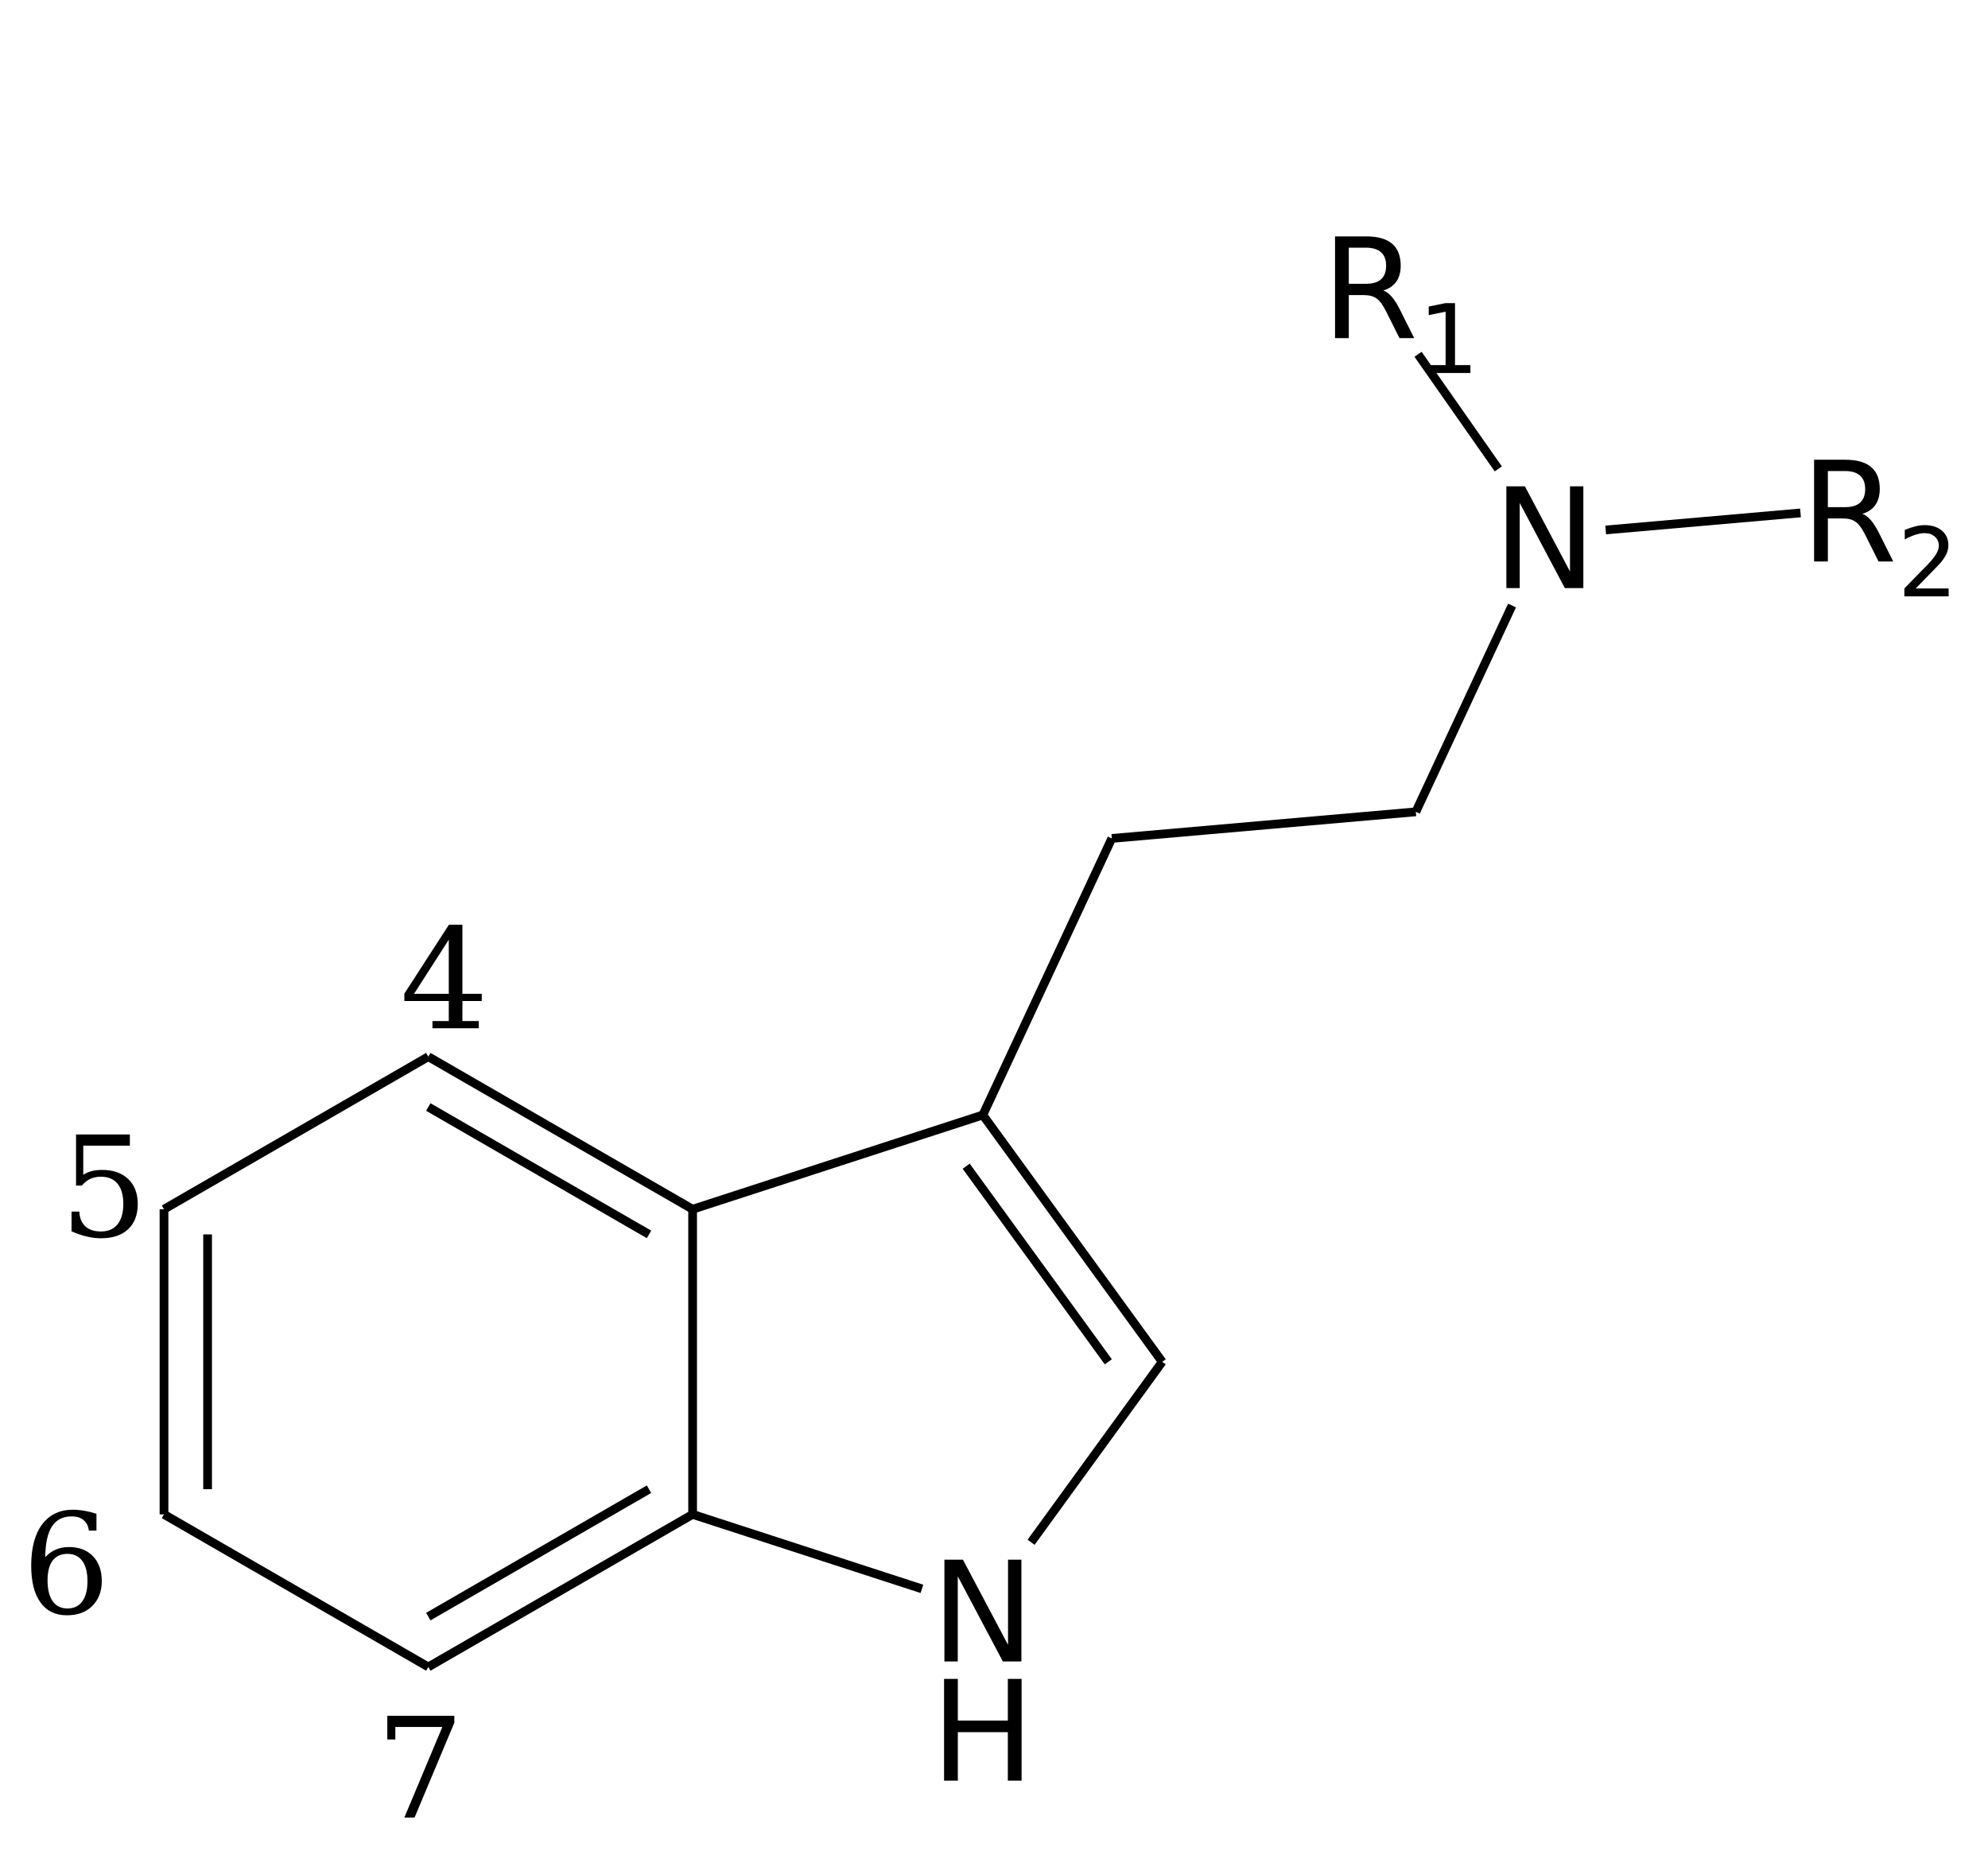 <?xml version="1.0" encoding="UTF-8"?>
<svg xmlns="http://www.w3.org/2000/svg" xmlns:xlink="http://www.w3.org/1999/xlink" width="228pt" height="215pt" viewBox="0 0 228 215" version="1.1">
<defs>
<g>
<symbol overflow="visible" id="glyph0-0">
<path style="stroke:none;" d="M 0.797 2.828 L 0.797 -11.281 L 8.797 -11.281 L 8.797 2.828 Z M 1.703 1.938 L 7.906 1.938 L 7.906 -10.391 L 1.703 -10.391 Z M 1.703 1.938 "/>
</symbol>
<symbol overflow="visible" id="glyph0-1">
<path style="stroke:none;" d="M 5.594 -3.953 L 5.594 -10.156 L 1.609 -3.953 Z M 9.031 0 L 3.719 0 L 3.719 -0.828 L 5.594 -0.828 L 5.594 -3.125 L 0.5 -3.125 L 0.5 -3.969 L 5.609 -11.875 L 7.156 -11.875 L 7.156 -3.953 L 9.375 -3.953 L 9.375 -3.125 L 7.156 -3.125 L 7.156 -0.828 L 9.031 -0.828 Z M 9.031 0 "/>
</symbol>
<symbol overflow="visible" id="glyph0-2">
<path style="stroke:none;" d="M 8.047 -11.672 L 8.047 -10.391 L 2.703 -10.391 L 2.703 -7.047 C 2.973 -7.234 3.289 -7.375 3.656 -7.469 C 4.02 -7.562 4.426 -7.609 4.875 -7.609 C 6.133 -7.609 7.129 -7.258 7.859 -6.562 C 8.586 -5.863 8.953 -4.91 8.953 -3.703 C 8.953 -2.461 8.582 -1.492 7.844 -0.797 C 7.102 -0.109 6.066 0.234 4.734 0.234 C 4.203 0.234 3.656 0.164 3.094 0.031 C 2.531 -0.102 1.953 -0.301 1.359 -0.562 L 1.359 -2.828 L 2.25 -2.828 C 2.289 -2.086 2.523 -1.52 2.953 -1.125 C 3.379 -0.738 3.973 -0.547 4.734 -0.547 C 5.555 -0.547 6.188 -0.816 6.625 -1.359 C 7.07 -1.898 7.297 -2.68 7.297 -3.703 C 7.297 -4.711 7.078 -5.484 6.641 -6.016 C 6.203 -6.555 5.566 -6.828 4.734 -6.828 C 4.266 -6.828 3.852 -6.742 3.5 -6.578 C 3.145 -6.41 2.828 -6.156 2.547 -5.812 L 1.875 -5.812 L 1.875 -11.672 Z M 8.047 -11.672 "/>
</symbol>
<symbol overflow="visible" id="glyph0-3">
<path style="stroke:none;" d="M 5.234 -0.547 C 5.973 -0.547 6.539 -0.816 6.938 -1.359 C 7.332 -1.898 7.531 -2.676 7.531 -3.688 C 7.531 -4.695 7.332 -5.469 6.938 -6 C 6.539 -6.539 5.973 -6.812 5.234 -6.812 C 4.492 -6.812 3.926 -6.551 3.531 -6.031 C 3.145 -5.508 2.953 -4.758 2.953 -3.781 C 2.953 -2.738 3.148 -1.938 3.547 -1.375 C 3.941 -0.82 4.504 -0.547 5.234 -0.547 Z M 2.688 -6.422 C 3.039 -6.816 3.441 -7.109 3.891 -7.297 C 4.336 -7.492 4.844 -7.594 5.406 -7.594 C 6.57 -7.594 7.488 -7.242 8.156 -6.547 C 8.832 -5.848 9.172 -4.895 9.172 -3.688 C 9.172 -2.5 8.805 -1.547 8.078 -0.828 C 7.359 -0.117 6.391 0.234 5.172 0.234 C 3.859 0.234 2.848 -0.254 2.141 -1.234 C 1.43 -2.223 1.078 -3.629 1.078 -5.453 C 1.078 -7.492 1.492 -9.07 2.328 -10.188 C 3.172 -11.312 4.352 -11.875 5.875 -11.875 C 6.289 -11.875 6.723 -11.832 7.172 -11.75 C 7.629 -11.676 8.094 -11.562 8.562 -11.406 L 8.562 -9.484 L 7.688 -9.484 C 7.625 -10.016 7.422 -10.414 7.078 -10.688 C 6.742 -10.969 6.289 -11.109 5.719 -11.109 C 4.707 -11.109 3.953 -10.723 3.453 -9.953 C 2.961 -9.191 2.707 -8.016 2.688 -6.422 Z M 2.688 -6.422 "/>
</symbol>
<symbol overflow="visible" id="glyph0-4">
<path style="stroke:none;" d="M 9.031 -10.875 L 4.469 0 L 3.297 0 L 7.656 -10.391 L 2.266 -10.391 L 2.266 -8.953 L 1.344 -8.953 L 1.344 -11.672 L 9.031 -11.672 Z M 9.031 -10.875 "/>
</symbol>
<symbol overflow="visible" id="glyph1-0">
<path style="stroke:none;" d="M 0.797 2.828 L 0.797 -11.281 L 8.797 -11.281 L 8.797 2.828 Z M 1.703 1.938 L 7.906 1.938 L 7.906 -10.391 L 1.703 -10.391 Z M 1.703 1.938 "/>
</symbol>
<symbol overflow="visible" id="glyph1-1">
<path style="stroke:none;" d="M 7.109 -5.469 C 7.441 -5.352 7.77 -5.109 8.094 -4.734 C 8.414 -4.359 8.738 -3.844 9.062 -3.188 L 10.656 0 L 8.969 0 L 7.469 -3 C 7.082 -3.781 6.707 -4.297 6.344 -4.547 C 5.988 -4.805 5.5 -4.938 4.875 -4.938 L 3.156 -4.938 L 3.156 0 L 1.578 0 L 1.578 -11.672 L 5.141 -11.672 C 6.473 -11.672 7.469 -11.391 8.125 -10.828 C 8.781 -10.273 9.109 -9.438 9.109 -8.312 C 9.109 -7.57 8.938 -6.957 8.594 -6.469 C 8.25 -5.988 7.754 -5.656 7.109 -5.469 Z M 3.156 -10.375 L 3.156 -6.234 L 5.141 -6.234 C 5.898 -6.234 6.473 -6.406 6.859 -6.75 C 7.242 -7.102 7.438 -7.625 7.438 -8.312 C 7.438 -8.988 7.242 -9.5 6.859 -9.844 C 6.473 -10.195 5.898 -10.375 5.141 -10.375 Z M 3.156 -10.375 "/>
</symbol>
<symbol overflow="visible" id="glyph1-2">
<path style="stroke:none;" d="M 1.578 -11.672 L 3.156 -11.672 L 3.156 -6.891 L 8.891 -6.891 L 8.891 -11.672 L 10.469 -11.672 L 10.469 0 L 8.891 0 L 8.891 -5.562 L 3.156 -5.562 L 3.156 0 L 1.578 0 Z M 1.578 -11.672 "/>
</symbol>
<symbol overflow="visible" id="glyph1-3">
<path style="stroke:none;" d="M 1.578 -11.672 L 3.703 -11.672 L 8.875 -1.906 L 8.875 -11.672 L 10.406 -11.672 L 10.406 0 L 8.281 0 L 3.109 -9.766 L 3.109 0 L 1.578 0 Z M 1.578 -11.672 "/>
</symbol>
<symbol overflow="visible" id="glyph2-0">
<path style="stroke:none;" d="M 0.547 1.938 L 0.547 -7.75 L 6.047 -7.75 L 6.047 1.938 Z M 1.172 1.328 L 5.438 1.328 L 5.438 -7.141 L 1.172 -7.141 Z M 1.172 1.328 "/>
</symbol>
<symbol overflow="visible" id="glyph2-1">
<path style="stroke:none;" d="M 1.359 -0.906 L 3.141 -0.906 L 3.141 -7.031 L 1.203 -6.641 L 1.203 -7.625 L 3.125 -8.016 L 4.219 -8.016 L 4.219 -0.906 L 5.984 -0.906 L 5.984 0 L 1.359 0 Z M 1.359 -0.906 "/>
</symbol>
<symbol overflow="visible" id="glyph2-2">
<path style="stroke:none;" d="M 2.109 -0.906 L 5.891 -0.906 L 5.891 0 L 0.812 0 L 0.812 -0.906 C 1.219 -1.332 1.773 -1.906 2.484 -2.625 C 3.203 -3.344 3.648 -3.805 3.828 -4.016 C 4.172 -4.41 4.41 -4.742 4.547 -5.016 C 4.691 -5.285 4.766 -5.551 4.766 -5.812 C 4.766 -6.238 4.613 -6.582 4.312 -6.844 C 4.02 -7.113 3.629 -7.25 3.141 -7.25 C 2.805 -7.25 2.445 -7.188 2.062 -7.062 C 1.688 -6.945 1.285 -6.77 0.859 -6.531 L 0.859 -7.625 C 1.297 -7.801 1.703 -7.938 2.078 -8.031 C 2.461 -8.125 2.812 -8.172 3.125 -8.172 C 3.957 -8.172 4.617 -7.961 5.109 -7.547 C 5.609 -7.129 5.859 -6.57 5.859 -5.875 C 5.859 -5.539 5.797 -5.227 5.672 -4.938 C 5.547 -4.645 5.32 -4.297 5 -3.891 C 4.906 -3.785 4.617 -3.484 4.141 -2.984 C 3.66 -2.492 2.984 -1.801 2.109 -0.906 Z M 2.109 -0.906 "/>
</symbol>
</g>
</defs>
<g id="surface2677">
<path style="fill:none;stroke-width:1;stroke-linecap:butt;stroke-linejoin:miter;stroke:rgb(0%,0%,0%);stroke-opacity:1;stroke-miterlimit:10;" d="M 250.883 150.818 L 267.184 173.256 " transform="matrix(1,0,0,1,-140.074,-17.049)"/>
<path style="fill:none;stroke-width:1;stroke-linecap:butt;stroke-linejoin:miter;stroke:rgb(0%,0%,0%);stroke-opacity:1;stroke-miterlimit:10;" d="M 252.793 144.943 L 273.367 173.256 " transform="matrix(1,0,0,1,-140.074,-17.049)"/>
<path style="fill:none;stroke-width:1;stroke-linecap:butt;stroke-linejoin:miter;stroke:rgb(0%,0%,0%);stroke-opacity:1;stroke-miterlimit:10;" d="M 163.883 187.869 L 163.883 158.642 " transform="matrix(1,0,0,1,-140.074,-17.049)"/>
<path style="fill:none;stroke-width:1;stroke-linecap:butt;stroke-linejoin:miter;stroke:rgb(0%,0%,0%);stroke-opacity:1;stroke-miterlimit:10;" d="M 158.883 190.756 L 158.883 155.756 " transform="matrix(1,0,0,1,-140.074,-17.049)"/>
<path style="fill:none;stroke-width:1;stroke-linecap:butt;stroke-linejoin:miter;stroke:rgb(0%,0%,0%);stroke-opacity:1;stroke-miterlimit:10;" d="M 324.227 77.838 L 346.57 75.884 " transform="matrix(1,0,0,1,-140.074,-17.049)"/>
<path style="fill:none;stroke-width:1;stroke-linecap:butt;stroke-linejoin:miter;stroke:rgb(0%,0%,0%);stroke-opacity:1;stroke-miterlimit:10;" d="M 214.508 187.869 L 189.195 202.482 " transform="matrix(1,0,0,1,-140.074,-17.049)"/>
<path style="fill:none;stroke-width:1;stroke-linecap:butt;stroke-linejoin:miter;stroke:rgb(0%,0%,0%);stroke-opacity:1;stroke-miterlimit:10;" d="M 219.508 190.756 L 189.195 208.256 " transform="matrix(1,0,0,1,-140.074,-17.049)"/>
<path style="fill:none;stroke-width:1;stroke-linecap:butt;stroke-linejoin:miter;stroke:rgb(0%,0%,0%);stroke-opacity:1;stroke-miterlimit:10;" d="M 189.195 144.029 L 214.508 158.642 " transform="matrix(1,0,0,1,-140.074,-17.049)"/>
<path style="fill:none;stroke-width:1;stroke-linecap:butt;stroke-linejoin:miter;stroke:rgb(0%,0%,0%);stroke-opacity:1;stroke-miterlimit:10;" d="M 189.195 138.256 L 219.508 155.756 " transform="matrix(1,0,0,1,-140.074,-17.049)"/>
<path style="fill:none;stroke-width:1;stroke-linecap:butt;stroke-linejoin:miter;stroke:rgb(0%,0%,0%);stroke-opacity:1;stroke-miterlimit:10;" d="M 311.91 70.834 L 302.707 57.689 " transform="matrix(1,0,0,1,-140.074,-17.049)"/>
<path style="fill:none;stroke-width:1;stroke-linecap:butt;stroke-linejoin:miter;stroke:rgb(0%,0%,0%);stroke-opacity:1;stroke-miterlimit:10;" d="M 219.508 155.756 L 252.793 144.943 " transform="matrix(1,0,0,1,-140.074,-17.049)"/>
<path style="fill:none;stroke-width:1;stroke-linecap:butt;stroke-linejoin:miter;stroke:rgb(0%,0%,0%);stroke-opacity:1;stroke-miterlimit:10;" d="M 219.508 190.756 L 219.508 155.756 " transform="matrix(1,0,0,1,-140.074,-17.049)"/>
<path style="fill:none;stroke-width:1;stroke-linecap:butt;stroke-linejoin:miter;stroke:rgb(0%,0%,0%);stroke-opacity:1;stroke-miterlimit:10;" d="M 189.195 208.256 L 158.883 190.756 " transform="matrix(1,0,0,1,-140.074,-17.049)"/>
<path style="fill:none;stroke-width:1;stroke-linecap:butt;stroke-linejoin:miter;stroke:rgb(0%,0%,0%);stroke-opacity:1;stroke-miterlimit:10;" d="M 158.883 155.756 L 189.195 138.256 " transform="matrix(1,0,0,1,-140.074,-17.049)"/>
<path style="fill:none;stroke-width:1;stroke-linecap:butt;stroke-linejoin:miter;stroke:rgb(0%,0%,0%);stroke-opacity:1;stroke-miterlimit:10;" d="M 302.453 110.17 L 313.488 86.506 " transform="matrix(1,0,0,1,-140.074,-17.049)"/>
<path style="fill:none;stroke-width:1;stroke-linecap:butt;stroke-linejoin:miter;stroke:rgb(0%,0%,0%);stroke-opacity:1;stroke-miterlimit:10;" d="M 267.586 113.22 L 302.453 110.17 " transform="matrix(1,0,0,1,-140.074,-17.049)"/>
<path style="fill:none;stroke-width:1;stroke-linecap:butt;stroke-linejoin:miter;stroke:rgb(0%,0%,0%);stroke-opacity:1;stroke-miterlimit:10;" d="M 252.793 144.943 L 267.586 113.22 " transform="matrix(1,0,0,1,-140.074,-17.049)"/>
<path style="fill:none;stroke-width:1;stroke-linecap:butt;stroke-linejoin:miter;stroke:rgb(0%,0%,0%);stroke-opacity:1;stroke-miterlimit:10;" d="M 245.809 199.302 L 219.508 190.756 " transform="matrix(1,0,0,1,-140.074,-17.049)"/>
<path style="fill:none;stroke-width:1;stroke-linecap:butt;stroke-linejoin:miter;stroke:rgb(0%,0%,0%);stroke-opacity:1;stroke-miterlimit:10;" d="M 273.367 173.256 L 258.328 193.955 " transform="matrix(1,0,0,1,-140.074,-17.049)"/>
<g style="fill:rgb(0%,0%,0%);fill-opacity:1;">
  <use xlink:href="#glyph0-1" x="45.876" y="117.946"/>
</g>
<g style="fill:rgb(0%,0%,0%);fill-opacity:1;">
  <use xlink:href="#glyph0-2" x="6.846" y="141.804"/>
</g>
<g style="fill:rgb(0%,0%,0%);fill-opacity:1;">
  <use xlink:href="#glyph0-3" x="2.5" y="185.048"/>
</g>
<g style="fill:rgb(0%,0%,0%);fill-opacity:1;">
  <use xlink:href="#glyph0-4" x="43.076" y="208.483"/>
</g>
<g style="fill:rgb(0%,0%,0%);fill-opacity:1;">
  <use xlink:href="#glyph1-1" x="151.535" y="38.786"/>
</g>
<g style="fill:rgb(0%,0%,0%);fill-opacity:1;">
  <use xlink:href="#glyph2-1" x="162.653" y="42.786"/>
</g>
<g style="fill:rgb(0%,0%,0%);fill-opacity:1;">
  <use xlink:href="#glyph1-1" x="206.477" y="64.406"/>
</g>
<g style="fill:rgb(0%,0%,0%);fill-opacity:1;">
  <use xlink:href="#glyph2-2" x="217.595" y="68.406"/>
</g>
<g style="fill:rgb(0%,0%,0%);fill-opacity:1;">
  <use xlink:href="#glyph1-2" x="106.696" y="204.251"/>
</g>
<g style="fill:rgb(0%,0%,0%);fill-opacity:1;">
  <use xlink:href="#glyph1-3" x="106.735" y="190.579"/>
</g>
<g style="fill:rgb(0%,0%,0%);fill-opacity:1;">
  <use xlink:href="#glyph1-3" x="171.185" y="67.456"/>
</g>
</g>
</svg>
